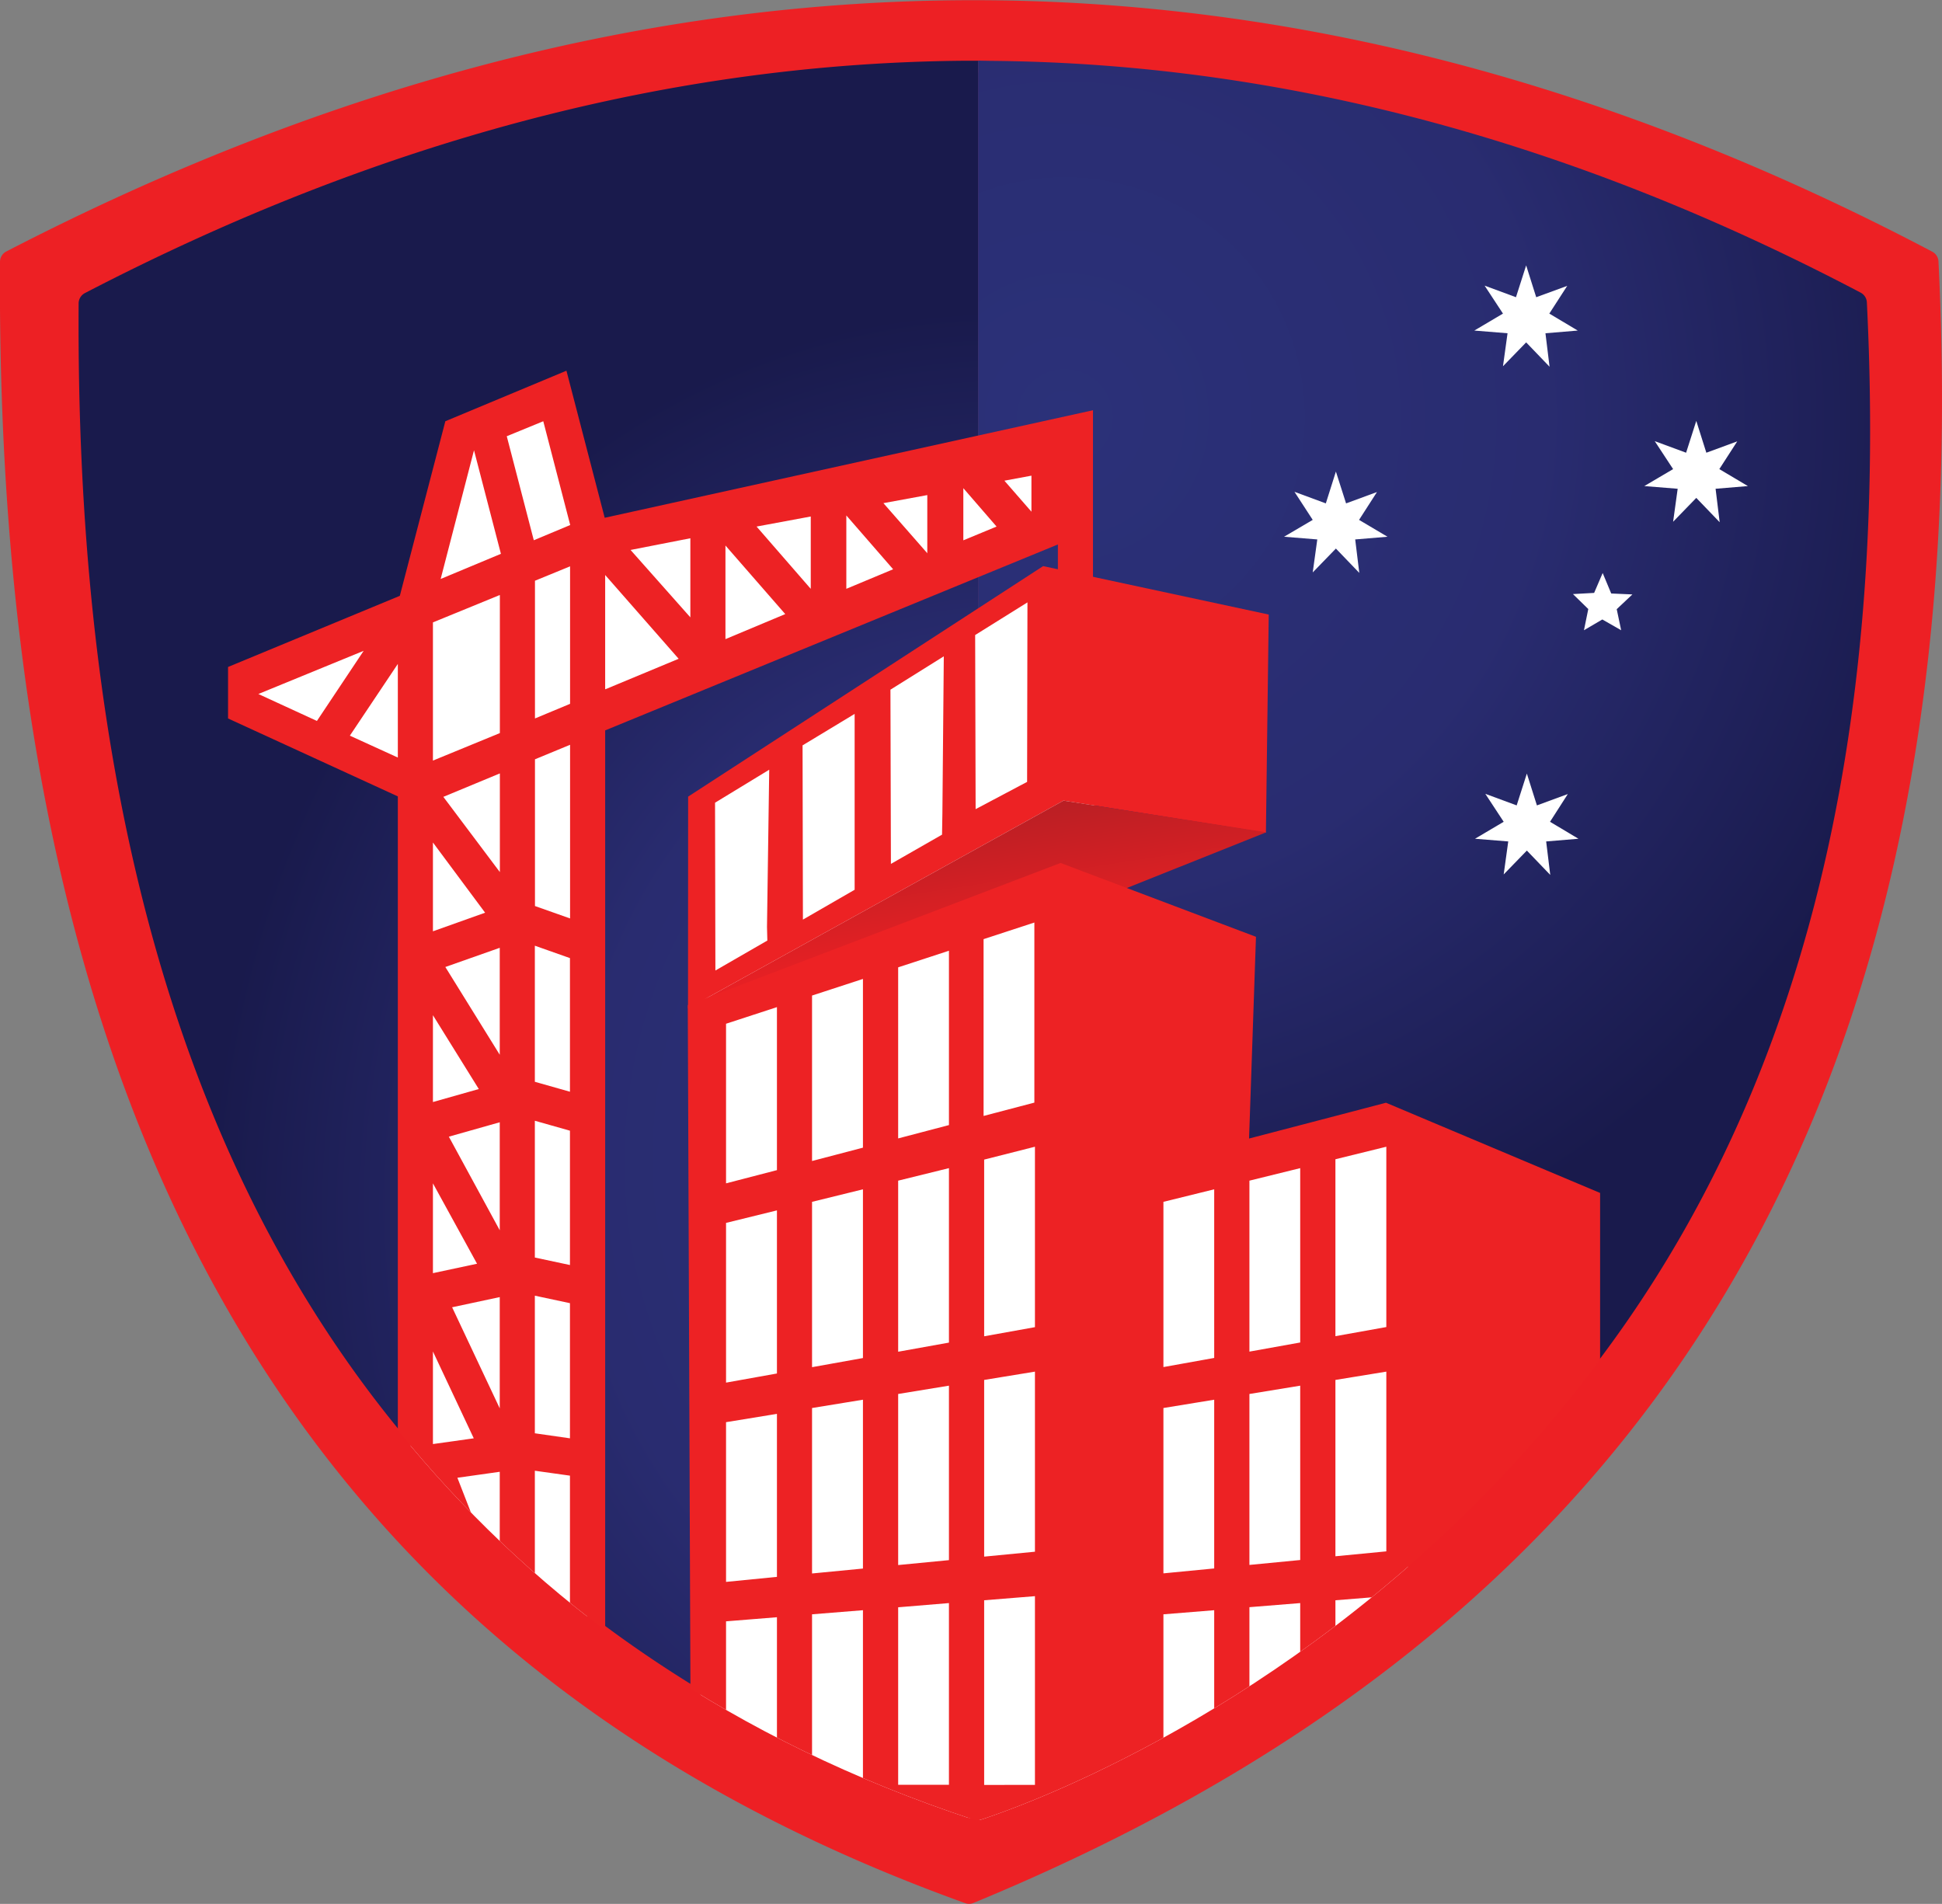 <svg xmlns="http://www.w3.org/2000/svg" xmlns:xlink="http://www.w3.org/1999/xlink" viewBox="0 0 165.97 162.71"><rect x="0" y="0" width="165.97" height="162.71" fill="#808080" stroke="none"/><defs><style>.cls-1{fill:none;}.cls-2{fill:#ed2024;}.cls-3{fill:url(#New_Gradient_Swatch_2);}.cls-4{fill:url(#New_Gradient_Swatch_2-2);}.cls-5{clip-path:url(#clip-path);}.cls-6,.cls-8{fill:#fff;}.cls-7{fill:#ed2224;}.cls-7,.cls-8{fill-rule:evenodd;}.cls-9{fill:url(#New_Gradient_Swatch_1);}</style><radialGradient id="New_Gradient_Swatch_2" cx="84.95" cy="105.35" fx="72.884" r="79.07" gradientTransform="matrix(-0.01, 1, -0.86, -0.01, 177.2, 21.62)" gradientUnits="userSpaceOnUse"><stop offset="0" stop-color="#2b3179"/><stop offset="0.53" stop-color="#292c70"/><stop offset="1" stop-color="#191a4c"/></radialGradient><radialGradient id="New_Gradient_Swatch_2-2" cx="91" cy="35.65" fx="91.003" r="77.38" gradientTransform="matrix(1, 0, 0, 1, 0, 0)" xlink:href="#New_Gradient_Swatch_2"/><clipPath id="clip-path"><path class="cls-1" d="M6.67,25.81c-.63,8-6.35,102.4,76.54,129.7a1,1,0,0,0,.62,0c5.54-1.79,83.83-28.88,75.75-129.73a1,1,0,0,0-.47-.78C153.22,21.33,87-17.74,7.21,25A1,1,0,0,0,6.67,25.81Z"/></clipPath><linearGradient id="New_Gradient_Swatch_1" x1="78.07" y1="97.02" x2="78.99" y2="111.14" gradientTransform="matrix(1.01, -0.09, 0, 0.99, 3.38, -20.26)" gradientUnits="userSpaceOnUse"><stop offset="0" stop-color="#b61f24"/><stop offset="1" stop-color="#ed2024"/></linearGradient></defs><g id="Layer_2" data-name="Layer 2"><g id="Layer_1-2" data-name="Layer 1"><path class="cls-2" d="M.56,21.48C55.64-7,110.49-7.28,165.12,21.5a1,1,0,0,1,.55.85c3.83,77.37-29.5,118.42-82.48,140.28a1,1,0,0,1-.74,0C32.2,144.54-.53,104.28,0,22.39A1,1,0,0,1,.56,21.48Z"/><path class="cls-3" d="M83.61,6.21V153.74l-1.71,1.2c-45.86-16.86-75.66-54-75.18-129a1,1,0,0,1,.55-.9Q45,5.45,82.59,5.19h1v1"/><path class="cls-4" d="M84.63,5.2Q121.91,5.5,159,25a1,1,0,0,1,.55.86C163.05,96.45,133,134.26,85,154.59a1,1,0,0,1-1.41-.93V5.18Z"/><g class="cls-5"><polygon class="cls-6" points="35.1 124.01 35.1 66.69 20.49 60.19 20.49 58.76 35.26 52.09 38.91 37.32 47 34.15 50.5 45.9 91.3 38.27 92.41 44.94 95.27 102.58 118.61 96.86 120.36 134.65 99.24 151.16 86.86 156.09 63.99 151.96 59.87 147.35 59.87 68.28 88.44 49.71 90.98 49.71 90.83 45.1 88.76 45.1 50.02 61.93 50.18 141 34.62 126.23 35.1 124.01"/><polygon class="cls-7" points="58.8 86.18 58.81 68.08 89.15 48.38 108.43 52.52 108.19 71.17 90.89 68.42 58.8 86.18"/><polygon class="cls-8" points="87.78 66.82 83.38 69.15 83.34 54.27 87.81 51.48 87.78 66.82 87.78 66.82"/><polygon class="cls-8" points="80.51 71.33 76.14 73.83 76.1 58.94 80.66 56.09 80.54 69.53 80.51 71.33"/><polygon class="cls-8" points="73.04 76.04 68.62 78.59 68.59 63.7 73.04 61.01 73.04 75.35 73.04 76.04"/><polygon class="cls-8" points="65.58 80.38 61.14 82.94 61.11 68.6 65.74 65.78 65.55 79.22 65.58 80.38"/><polygon class="cls-9" points="108.21 71.13 93.68 76.94 58.8 86.18 90.89 68.42 108.21 71.13"/><path class="cls-7" d="M48.73,44.87l-3.11,1.3-2.31-8.89L46.43,36l2.3,8.86ZM90.64,73.75l16.7,6.31-.59,17.24h0l7.35-1.92h0l4.35-1.14h0l18.3,7.71V155.6H59.05l-.27-69.7Zm-2.19,58.86-4.34.42v-15.1l4.34-.71v15.39Zm-7.35.72-4.34.42V119.13l4.34-.71v14.91Zm-7.35.72-4.35.42V120.33l4.35-.71v14.43Zm-7.35.71-4.35.43V121.54l4.35-.71v13.93Zm-4.35,3.8,4.35-.35v14.33H62.05v-14Zm7.35-.6,4.35-.35v14.93H69.4V138Zm7.36-.6L81.1,137v15.53H76.76V137.36Zm7.35-.6,4.34-.35v16.13H84.11V136.76Zm4.34-23.34-4.34.78V99.1L88.45,98v15.39Zm-7.35,1.32-4.34.78V100.9l4.34-1.07v14.91Zm-7.35,1.32-4.35.78V102.71l4.35-1.07v14.42Zm-7.35,1.32-4.35.78V104.51l4.35-1.07v13.94Zm22-23.15-4.34,1.14V80.26l4.34-1.42V94.23ZM81.1,96.15l-4.34,1.14V82.67l4.34-1.42v14.9Zm-7.35,1.93L69.4,99.22V85.08l4.35-1.42V98.08ZM66.4,100l-4.35,1.13V87.49l4.35-1.42V100Zm52.08,52.53V136.41l-4.35.35v15.78Zm-7.36,0V137l-4.34.35v15.18Zm-7.35,0V137.61l-4.34.35v14.58Zm-4.34-49.83v14.13l4.34-.78V101.64l-4.34,1.07Zm7.35-1.81v14.62l4.34-.78V99.83l-4.34,1.07Zm7.35-1.8v15.1l4.35-.78V98l-4.35,1.07Zm-14.7,21.23v14.14l4.34-.42V119.62l-4.34.71Zm7.35-1.2v14.62l4.34-.42V118.42l-4.34.71Zm7.35-1.2V133l4.35-.42V117.22l-4.35.71ZM34,56.74v8l-4.1-1.87L34,56.74Zm72.74-.87h0M93.41,60.06v-25L51.68,44.25,48.41,31.68h0L38.06,36,34.17,50.92,19.49,57v4.4L34,68.06h0V155.6H51.72V62.42L90.41,46.53V61ZM51.72,58.9V49.14L58,56.3l-6.25,2.6Zm-3-10.5V60.15l-3,1.25V49.63l3-1.23Zm0,15.25V78.49l-3-1.06V64.89l3-1.24Zm-6-12.79V62.65L37,65V53.19l5.69-2.33Zm0,15.26v8.41L37.89,68.1l4.82-2ZM37,152.54v-9.2l3,9.2ZM37,138v-8.56l3.24,8.33L37,138Zm0-14.59v-7.91l3.49,7.42-3.49.49Zm0-14.59v-7.69L40.77,108l-3.75.8Zm0-14.59V86.76l3.92,6.31L37,94.18Zm0-14.59V72l4.46,6L37,79.59ZM42.71,81v9.14l-4.65-7.5L42.71,81Zm0,14.93v9.21l-4.35-8,4.35-1.23Zm0,14.92v9.51l-4.07-8.64,4.07-.87Zm0,14.93v9.8l-3.62-9.29,3.62-.51Zm0,14.92V150.8l-3.27-9.89,3.27-.24Zm3,11.87v-11.9l3,.22v11.68Zm0-15V125.69l3,.42v11.62l-3-.22Zm0-15V110.73l3,.64v11.55l-3-.43Zm0-15V95.78l3,.85v11.48l-3-.64Zm0-15V80.82l3,1.06V93.3l-3-.85ZM62,54.62v-8l5.11,5.86L62,54.62Zm10.33-4.3V44.05l4,4.6-4,1.67Zm10-4.14V41.72h0L85.17,45l-2.85,1.18Zm3.51-5.1,2.31-.43v3.08l-2.31-2.65Zm-6.58,6.21L75.5,43l3.75-.69v5Zm-10,3L64.66,45l4.63-.86v6.17ZM59,46v6.76L53.89,47,59,46ZM40.51,38.48l2.3,8.85-5.15,2.15,2.85-11ZM27.08,61.61l-5-2.3,9-3.69-4,6Z"/></g><polygon class="cls-6" points="114.17 40.3 115.04 43.02 117.68 42.05 116.15 44.43 118.58 45.87 115.82 46.1 116.17 48.96 114.17 46.88 112.19 48.92 112.58 46.1 109.74 45.87 112.19 44.43 110.63 42.03 113.31 43.02 114.17 40.3"/><polygon class="cls-6" points="130.49 66.11 131.35 68.83 133.99 67.86 132.47 70.23 134.9 71.68 132.14 71.91 132.49 74.77 130.49 72.69 128.51 74.73 128.9 71.91 126.06 71.68 128.51 70.23 126.94 67.84 129.62 68.83 130.49 66.11"/><polygon class="cls-6" points="144.97 35.97 145.83 38.69 148.47 37.72 146.94 40.09 149.38 41.54 146.62 41.77 146.97 44.63 144.97 42.55 142.99 44.59 143.38 41.77 140.53 41.54 142.99 40.09 141.42 37.7 144.1 38.69 144.97 35.97"/><polygon class="cls-6" points="130.43 22.68 131.29 25.4 133.94 24.43 132.41 26.8 134.84 28.25 132.08 28.48 132.43 31.34 130.43 29.26 128.45 31.3 128.84 28.48 126 28.25 128.45 26.8 126.88 24.41 129.56 25.4 130.43 22.68"/><polygon class="cls-6" points="138.55 53.86 136.94 52.94 135.37 53.86 135.74 52.05 134.43 50.77 136.24 50.67 136.97 48.97 137.7 50.72 139.51 50.8 138.17 52.06 138.55 53.86"/></g></g></svg>